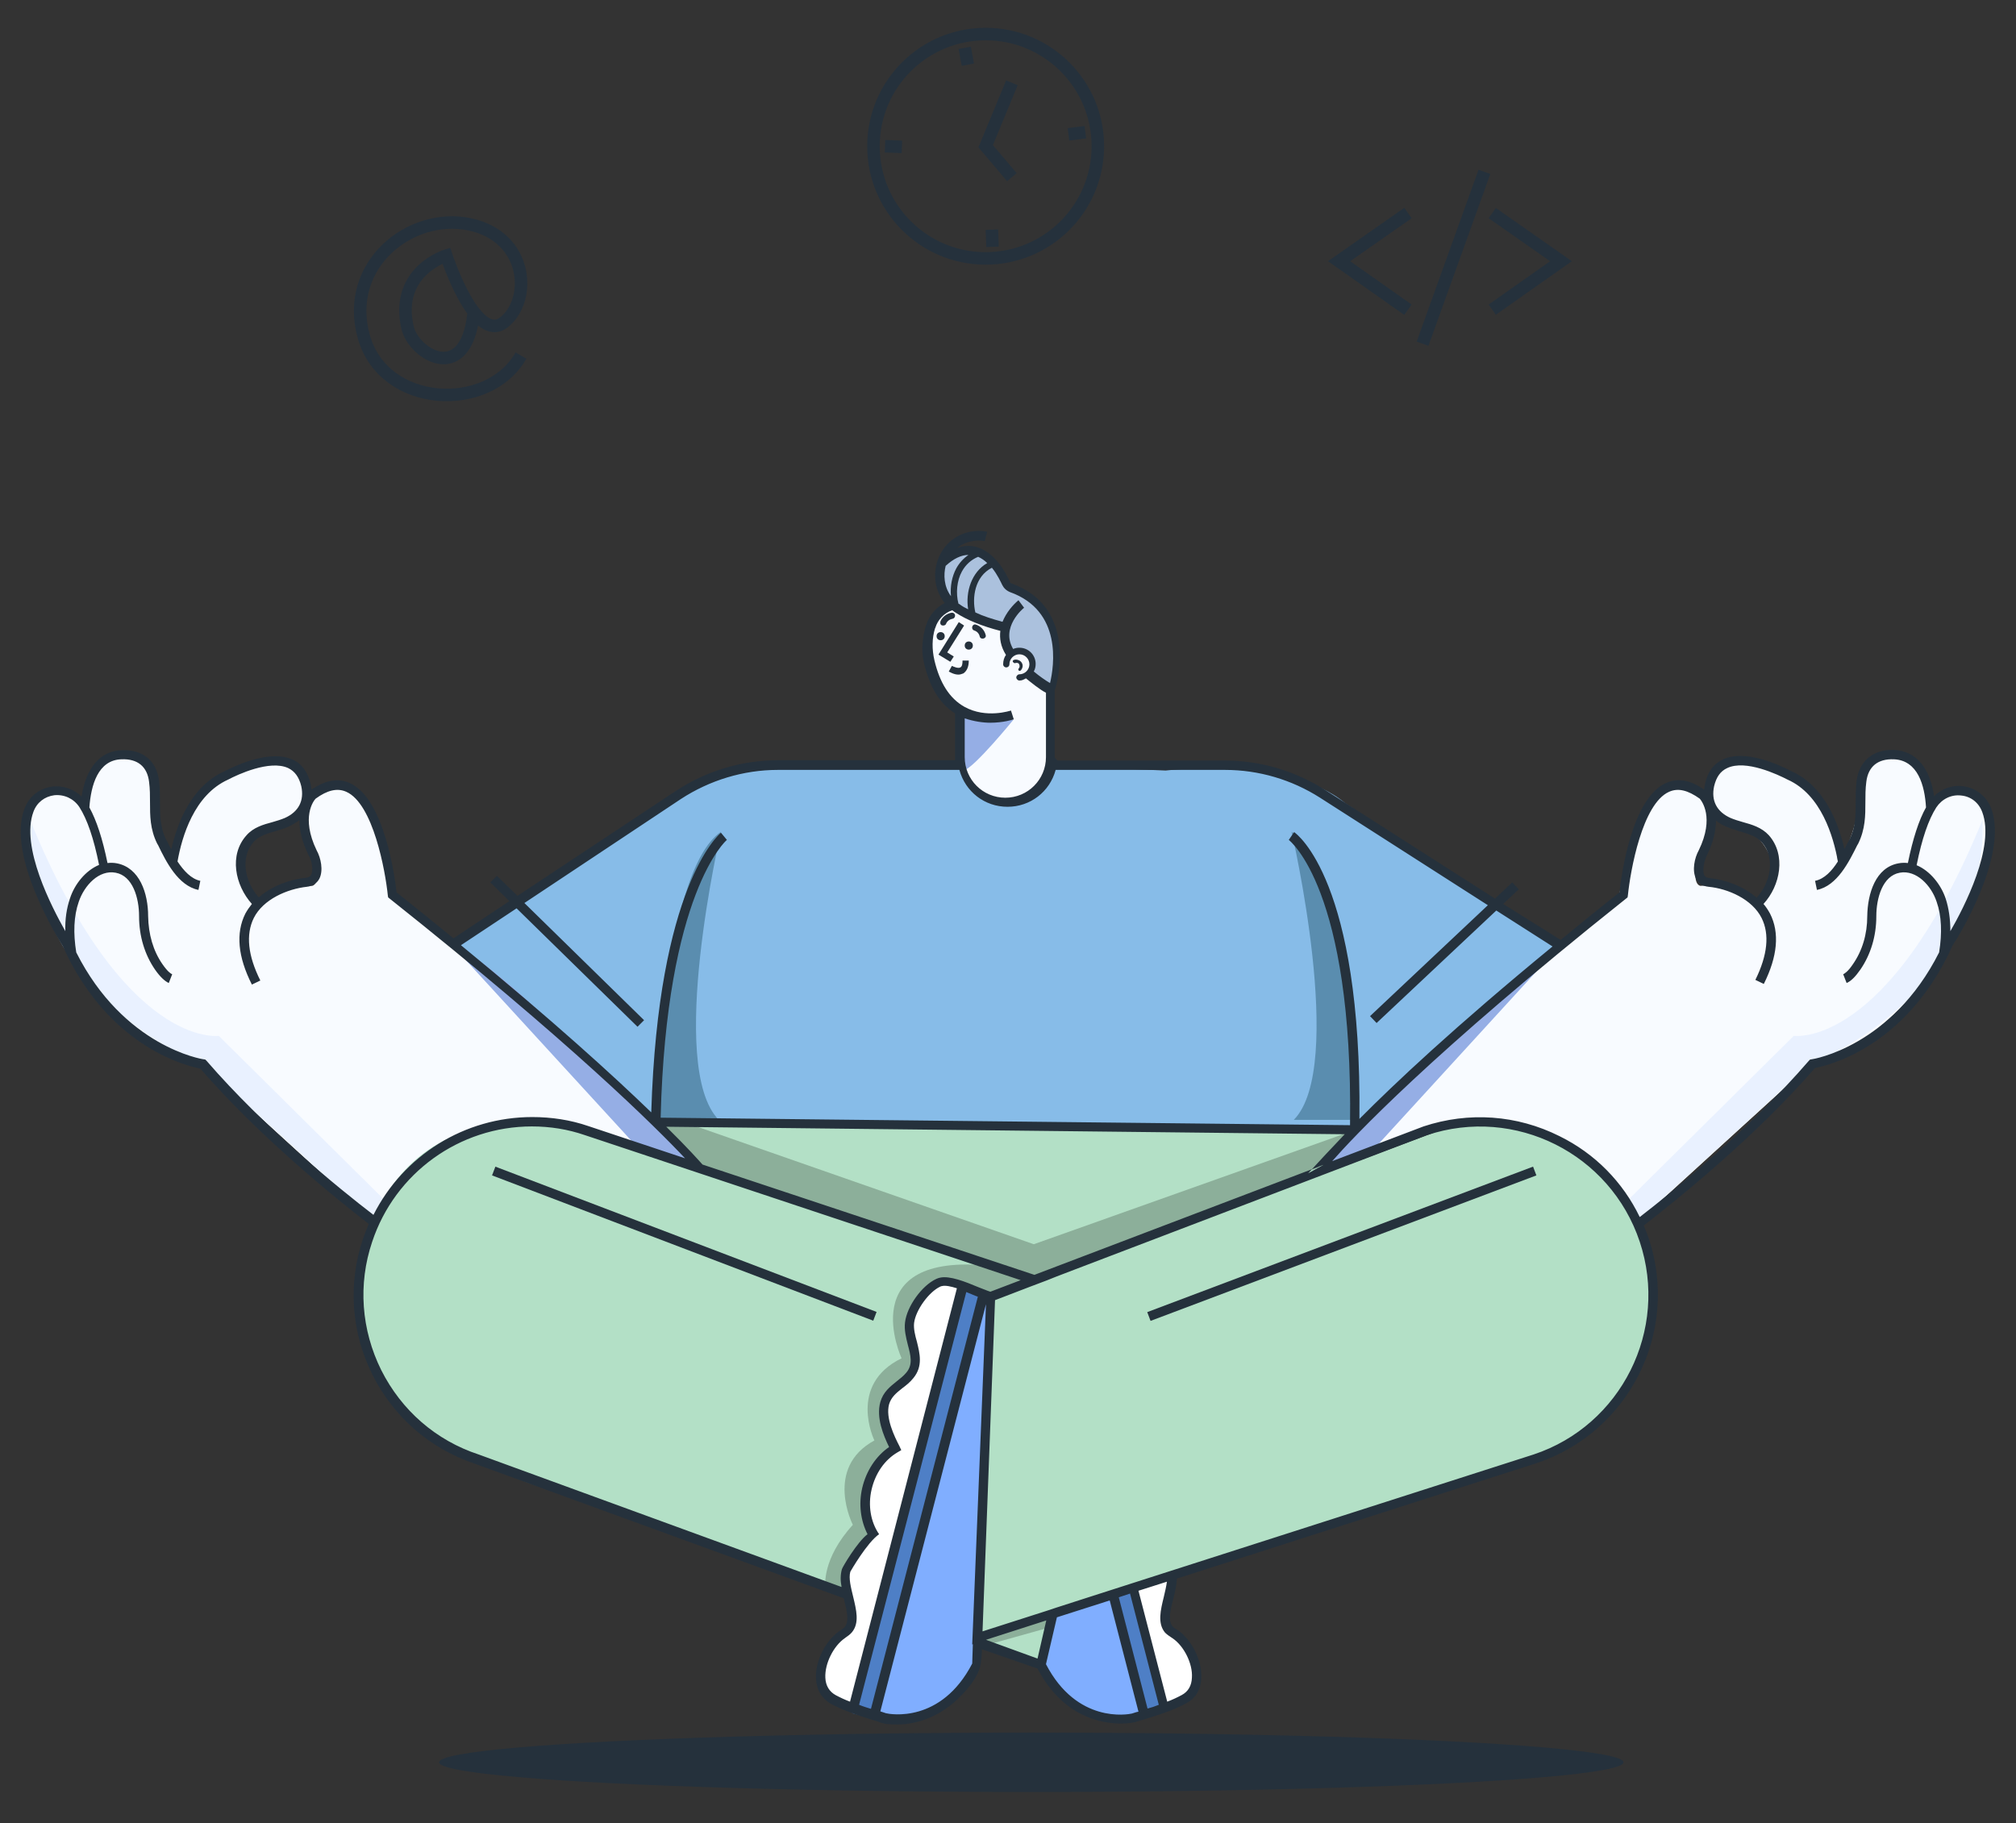 <?xml version="1.0" encoding="utf-8"?>
<!-- Generator: Adobe Illustrator 19.0.0, SVG Export Plug-In . SVG Version: 6.00 Build 0)  -->
<svg version="1.1" id="Layer_1" xmlns="http://www.w3.org/2000/svg" xmlns:xlink="http://www.w3.org/1999/xlink" x="0px" y="0px"
	 viewBox="0 0 645.1 583.5" style="enable-background:new 0 0 645.1 583.5;" xml:space="preserve">
<rect x="0" y="0" width="645.1" height="583.5" fill="#333333" stroke="none"/>
<style type="text/css">
	.st0{fill:#F8FBFF;}
	.st1{fill:#E9F1FF;}
	.st2{fill:#95AEE5;}
	.st3{fill:#87BCE8;}
	.st4{fill:#B3E0C6;}
	.st5{fill:#8CAF9A;}
	.st6{fill:#4E7FC6;}
	.st7{fill:#80AEFF;}
	.st8{fill:#FFFFFF;}
	.st9{fill:#5A8DAF;}
	.st10{fill:#ABC1DD;}
	.st11{fill:#25313C;}
	.st12{fill:none;stroke:#25313C;stroke-width:4;stroke-miterlimit:10;stroke-dasharray: 1600;stroke-dashoffset: 0;}
	.st13{fill:#FF00FF;}
    
    g#XMLID_64_{transform: translate(0, 50px);animation:float 3s ease-out infinite;}
    ellipse#XMLID_3_{animation:ninja 3s ease-out infinite;fill:#25313C;}
    
    @keyframes dash {0%{stroke-dashoffset: 1600;}50%{stroke-dashoffset: 0;}100%{stroke-dashoffset: 1600;}}
    @keyframes float{0%{transform: translate(0, 50px);}50%{transform: translate(0, -25px);}100%{transform: translate(0, 50px);}}
    @keyframes ninja{0%{opacity:1;}50%{opacity:.1;}100%{opacity:1;}}
    
</style>
<g id="XMLID_64_">
	<path id="XMLID_15_" class="st0" d="M420.7,323.6l26-26.6l71.5-60.8c0,0,5.1-34.7,18.3-34.9c0,0,18,0.6,6.3,25c0,0-1.3,6.6,1.3,7.2
		c0,0,9.9-0.7,17.2,5.8c0,0,6.4-7.7,5.6-13s-5.8-10.4-8.8-11.3s-13-2.9-12.1-11s8.4-12.8,16.1-9.8c0,0,24.9,6.2,26,31.6
		c0,0,8-10,6.6-26.9c0,0,2.4-6.6,9-7c0,0,14.1,0.5,12.8,17.4c0,0,5-8.4,13.8-4.7c0,0,20,6.3-15.8,61.4c0,0-18.8,22.1-35.7,25.1
		l-54.6,49.8c0,0-11.8-29.3-47.1-30.8c0,0-12-2.8-34.3,6.4C420.5,325.4,420.7,323.6,420.7,323.6z"/>
	<path id="XMLID_14_" class="st1" d="M520.7,334.3l53.3-52.8c0,0,30.2,4.6,60.3-68.9c0,0,5.1,51.2-55.5,78.4l-54.6,49.8L520.7,334.3
		z"/>
	<path id="XMLID_13_" class="st2" d="M498.5,253.4L440.3,317l-19.6,6.6C420.7,323.6,488.5,252.9,498.5,253.4z"/>
	<path id="XMLID_1_" class="st3" d="M498.5,253.4l-64.5,58H211l-65.5-58l62.4-42c0,0,8.3-13.1,38.9-16.1s126.2,1.3,126.2,1.3
		s39.3-4.7,57.4,10.4L498.5,253.4z"/>
	<path id="XMLID_5_" class="st0" d="M335.6,171.5v24c0,0-2.7,12.3-13.3,11.3c0,0-14.7,0.2-14.9-15.6c-0.2-15.8,0.1-14,0.1-14
		s-22.5-21.5-3.1-33.3l16.8,7.2l1.3,9c0,0,4.3-3.3,6.6-0.4c0,0,2.4,3.3-0.2,6.8L335.6,171.5z"/>
	<path id="XMLID_6_" class="st2" d="M324.4,180.2c0,0-12.7,15.6-15.9,16.3l-1-18.1C307.5,178.4,323,181.2,324.4,180.2z"/>
	<path id="XMLID_10_" class="st0" d="M223.3,323.6l-26-26.6l-71.5-60.8c0,0-5.1-34.7-18.3-34.9c0,0-18,0.6-6.3,25
		c0,0,1.3,6.6-1.3,7.2c0,0-9.9-0.7-17.2,5.8c0,0-6.4-7.7-5.6-13s5.8-10.4,8.8-11.3s13-2.9,12.1-11s-8.4-12.8-16.1-9.8
		c0,0-24.9,6.2-26,31.6c0,0-8-10-6.6-26.9c0,0-2.4-6.6-9-7c0,0-14.1,0.5-12.8,17.4c0,0-5-8.4-13.8-4.7c0,0-20,6.3,15.8,61.4
		c0,0,18.8,22.1,35.7,25.1l54.6,49.8c0,0,11.8-29.3,47.1-30.8c0,0,12-2.8,34.3,6.4S223.3,323.6,223.3,323.6z"/>
	<path id="XMLID_11_" class="st1" d="M123.3,334.3L70,281.5c0,0-30.2,4.6-60.3-68.9c0,0-5.1,51.2,55.5,78.4l54.6,49.8L123.3,334.3z"
		/>
	<path id="XMLID_12_" class="st2" d="M145.5,253.4l58.3,63.6l19.6,6.6C223.3,323.6,155.5,252.9,145.5,253.4z"/>
	<path id="XMLID_9_" class="st4" d="M330.8,359.7l-129.7-43.4c0,0-67.3-29.2-84.9,33.5c0,0-21.9,53.1,64.1,78.4l89.6,31.6
		c0,0,0.4-10,6.3-14.7l2.9-4.2l-2.4-6.4c0,0-0.1-17.1,9.8-20.8c0,0-9.2-15.1,2.1-20.9c0,0,6.8-5.9,2.4-17c0,0,1.6-20.8,17.4-14.8
		c0.5,0.2,1.1,0.4,1.6,0.7c17.3,8.1,3.5,5.7,3.5,5.7L330.8,359.7z"/>
	<path id="XMLID_78_" class="st5" d="M264.1,457.7c0,0-1.2-8.7,8.8-19.7c0,0-9.3-18.2,6.9-27c0,0-8.7-17.8,8.7-26.3
		c0,0-15.8-34.1,28.3-29.6l14,4.7l-14,5.8l-3.9,108.4L264.1,457.7z"/>
	<g id="XMLID_27_">
		
			<rect id="XMLID_47_" x="290.8" y="359.9" transform="matrix(0.967 0.254 -0.254 0.967 118.823 -60.427)" class="st6" width="6" height="141.5"/>
	</g>
	<path id="XMLID_19_" class="st7" d="M316.8,365.5l-3.9,109.9c0,0,0.8,27.5-33.1,23.3l34.6-134.8L316.8,365.5z"/>
	<path id="XMLID_48_" class="st8" d="M308,361.6l-6.7-1.2l-8.7,7.7l-1,5.9v6.5l0.5,4.8l-0.9,4.8l-4.9,4.4l-2.8,3.4l-0.8,3.9v3.9
		l2,4.5l1.9,3.8l-4.1,3.1l-3.8,6.5c0,0-4,9.3,0.7,17.5l-3.9,4.8l-4.7,7v6.8l2.2,9.1l-1.9,3.4l-5.4,4.5l-3.1,8l0.7,5.2l3.8,3.8
		l6.1,3.3L308,361.6z"/>
	<path id="XMLID_49_" class="st4" d="M316.8,365.5l-3.9,109.2l26.8-9.1l75.5-24.5l74-23.5c0,0,27-9.7,35.7-31.7
		c8.7-22,2-35.3,2-35.3s-10.5-43.2-59-41.5L316.8,365.5z"/>
	<polygon id="XMLID_50_" class="st4" points="336.5,465.5 333,482.2 312.9,475.4 	"/>
	<polygon id="XMLID_46_" class="st5" points="314.9,476.7 335.6,470.9 335.6,466.5 312.6,473.9 	"/>
	<polygon id="XMLID_77_" class="st4" points="209.9,308.7 434,311.5 421.6,325.1 330.8,359.7 223.3,323.6 	"/>
	<polygon id="XMLID_79_" class="st5" points="221.4,310 330.8,348.2 434,311.5 421.8,323.7 330.8,359.7 222.3,323.7 209.9,308.7 	
		"/>
	<path id="XMLID_17_" class="st7" d="M337.2,466.5l-4.2,15.8c0,0,12.5,26.6,35.8,15.8c0,0,11.3-1.7,13.5-10c0,0,1.6-10.6-9.4-18.5
		l2.6-15.7L337.2,466.5z"/>
	<polygon id="XMLID_16_" class="st8" points="375.5,453.8 372.9,465.5 373.3,470.1 376.5,473.9 379.5,478.5 381.5,482.2 
		382.4,488.7 379.9,493.2 372.3,495.5 362.4,458.6 	"/>
	<polygon id="XMLID_28_" class="st6" points="362.4,458.2 372.4,495.9 365.8,497.9 356.1,460.6 	"/>
	<path id="XMLID_31_" class="st9" d="M230.7,216.2c0,0-17.5,75.2-0.7,92.2h-20C210,308.4,211.4,229.5,230.7,216.2z"/>
	<path id="XMLID_33_" class="st9" d="M413.3,216.2c0,0,17.5,75.2,0.7,92.2h20C434,308.4,432.6,229.5,413.3,216.2z"/>
	<path id="XMLID_32_" class="st10" d="M337,171.1c0,0,8.1-26.1-14.5-33.9c0,0-8.1-18.5-20.3-8.1c0,0-7.8,15.9,18.1,21.5l1,1.5l1.8,7
		c0,0,7.6-3.3,7.1,4.5l-1.1,2.7L337,171.1z"/>
	<g id="XMLID_7_">
		<path id="XMLID_8_" class="st11" d="M324.9,162.2c0.3-0.1,0.5-0.1,0.8,0c0.3,0.1,0.4,0.3,0.5,0.6c0.1,0.4,0.1,0.8-0.2,1.1
			c-0.2,0.2-0.2,0.5,0,0.7c0.1,0.1,0.2,0.1,0.3,0.1c0.1,0,0.3-0.1,0.4-0.2c0.5-0.6,0.7-1.4,0.4-2.1c-0.2-0.5-0.6-0.9-1.1-1.1
			c-0.5-0.2-1-0.3-1.6-0.1c-0.3,0.1-0.4,0.4-0.3,0.6C324.4,162.2,324.6,162.3,324.9,162.2z"/>
		<polygon id="XMLID_20_" class="st11" points="305.2,160.1 303.1,158.8 308.5,150.2 306.8,149.1 300.3,159.5 304.1,161.8 		"/>
		<path id="XMLID_21_" class="st11" d="M310,161.4h-2c0,1-0.1,1.9-0.7,2.2c-0.7,0.4-2.1-0.2-2.7-0.5l-0.5,0.9l-0.5,0.9
			c0.2,0.1,1.6,1,3.1,1c0.5,0,1.1-0.2,1.6-0.4C309.4,164.7,310,163.4,310,161.4z"/>
		<circle id="XMLID_22_" class="st11" cx="310" cy="156.6" r="1.3"/>
		<circle id="XMLID_24_" class="st11" cx="301" cy="153.6" r="1.3"/>
		<path id="XMLID_25_" class="st11" d="M311.8,151.8c0.9,0.3,1.5,1,1.7,1.9c0.3,1.2,2.3,0.7,1.9-0.5c-0.4-1.6-1.6-2.8-3.1-3.3
			C311.1,149.5,310.5,151.4,311.8,151.8z"/>
		<path id="XMLID_26_" class="st11" d="M301.3,150.1c0.4,0.2,1.2,0.1,1.4-0.4c0.4-1,1.2-1.5,2.2-1.7c0.5-0.1,0.8-0.7,0.7-1.2
			c-0.2-0.6-0.7-0.8-1.2-0.7c-1.5,0.3-2.8,1.3-3.4,2.6C300.8,149.2,300.8,149.8,301.3,150.1z"/>
		<path id="XMLID_30_" class="st11" d="M637.2,208.8c-1.5-4-5-6.7-9.2-7.2c-3.4-0.4-6.7,0.8-9.1,3.2c-1.4-9.3-5.9-14.5-12.9-14.8
			c-6.6-0.2-11,3.5-11.9,9.8c-0.3,2.5-0.3,4.8-0.3,7c0,4,0,7.9-2,11.9l-0.3,0.5c-0.4,0.8-0.8,1.6-1.3,2.5c-2-8.6-6.5-20.2-17-24.9
			c-4.2-2.2-14.8-7-21.8-3.8c-3,1.4-5,4-5.8,7.9c-0.1,0.6-0.2,1.2-0.3,1.8c-4.4-3.1-8.5-3.8-12.2-2.1c-11.2,5-14.4,30.5-14.9,35
			c-6.7,5.3-13,10.4-18.8,15.2L481,239.3l5-4.7l-2.1-2.2l-5.5,5.2l-54.4-34.8c-9.6-6.1-20.7-9.4-32-9.4h-53.6c0,0-0.9-0.7-0.9-1.1
			v-21.4c1-2.6,7.3-26.7-13.9-34.2c-0.3-0.1-0.4-0.3-0.5-0.6c-1-2.3-4.7-9.8-11.3-11.2c-1.9-0.4-3.7-0.2-5.6,0.5
			c1.7-1.4,4-2.3,6.8-2.4c1.3,0,2,0.2,2.1,0.2l0.4-1.5l0.4-1.5c-0.1,0-1.1-0.3-2.8-0.3c-6.3,0.1-11.6,4.1-13.3,10.2
			c-1.3,4.7-0.3,9.4,2.5,12.9c-2.8,1.4-5,4-5.9,7l-0.1,0.2c-1.1,3.7-1.6,7.7-0.7,11.7c1.8,7.8,5,13.3,10,16.4v15H249
			c-11.7,0-22.9,3.4-32.7,9.8l-50.7,33.6l-6.6-6.4l-2.1,2.1l6.1,6l-17.9,11.9c-5.7-4.7-11.8-9.6-18.2-14.7c-0.5-4.5-3.8-30-15-35
			c-3.7-1.7-7.8-0.9-12.2,2.1c-0.1-0.6-0.2-1.2-0.3-1.8c-0.9-3.8-2.8-6.5-5.8-7.8c-7-3.2-17.6,1.6-21.7,3.7
			c-10.6,4.7-15.1,16.4-17.1,25c-0.5-0.9-0.9-1.7-1.3-2.5l-0.3-0.5c-2-4-2-7.9-2-11.9c0-2.2,0-4.5-0.3-7c-0.8-6.4-5.2-10.1-11.9-9.8
			c-6.9,0.2-11.4,5.5-12.9,14.8c-2.4-2.3-5.7-3.5-9.1-3.2c-4.3,0.5-7.7,3.1-9.2,7.2c-5.7,15.1,11,41.8,12.3,43.9
			c0.5,1.1,1,2.1,1.5,3.2c14.8,29.7,38.5,35.2,42.5,36c18.9,21.8,43.3,41.5,53.9,49.7c-0.7,1.6-1.3,3.2-1.9,4.9
			c-4.8,14.4-3.7,29.8,3.1,43.4c6.8,13.6,18.5,23.7,32.9,28.5l117.9,43c0,0.2,0.1,0.3,0.1,0.5c0.9,3.6,1.7,6.9,0.2,8.7
			c-0.3,0.4-0.8,0.7-1.3,1l-0.4,0.3c-4.5,3.1-7.8,9.8-7.5,15.2c0.2,3.7,1.9,6.4,4.8,8.1c1.7,0.9,3.5,1.7,5.3,2.4l2.4,0.9
			c1.9,0.7,3.9,1.3,5.8,1.9c1,0.3,2,0.6,3,1l0.1,0c0.2,0.1,1.9,0.4,4.5,0.4c7.3,0,14.1-3.1,19.3-8c2.2-2.1,4.3-4.4,5.8-7
			c0.8-1.3,1.4-2.8,1.7-4.3c0.1-0.5,0.6-4.7,0.3-4.8L332,484c8.1,15.4,20.3,17.6,26.7,17.6c2.6,0,4.2-0.4,4.2-0.4l0.1,0
			c1-0.3,2-0.6,3-0.9c4.6-1.4,9.4-2.9,13.6-5.2c3-1.6,4.7-4.4,4.8-8.1c0.3-5.5-3-12.1-7.5-15.3l-0.4-0.2c-0.5-0.3-1-0.7-1.3-1
			c-1.5-1.8-0.7-5.1,0.2-8.7c0.6-2.2,1.1-4.5,1.2-6.6l115-36.9c29.8-9.9,45.9-42.2,36-71.9c-0.5-1.4-1-2.8-1.6-4.2
			c10.7-8.3,35.5-28.2,54.8-50.4c4.1-0.8,27.7-6.3,42.5-36c0.5-1.1,1-2.1,1.5-3.2C626.2,250.6,642.8,224,637.2,208.8z M546.3,223.5
			c2.1-4.3,2.8-8,2.8-10.9c1,0.8,2.1,1.5,3.4,2c1.4,0.6,2.9,1,4.3,1.5c2.7,0.8,5.2,1.5,6.9,3.4c4.5,5,2.9,12.9-1.6,17.8
			c-4.2-3.7-10.1-5.8-15.2-6.3c-0.8-0.1-1.3-0.4-1.6-1C544.7,228.4,545.3,225.4,546.3,223.5L546.3,223.5z M320.7,137.2
			c0.5,1,1.3,1.8,2.5,2.3c16.8,6,14.1,23.7,12.8,29.1c-1.4-0.8-3.4-2.2-5.2-3.7c0.4-0.7,0.6-1.5,0.6-2.4c0-2.9-2.3-5.2-5.2-5.2
			c-0.7,0-1.3,0.1-2,0.4c-4.1-6.9,3.2-13,3.5-13.2l-0.9-1.2l-0.9-1.2c-1.7,1.4-3.9,3.9-5.1,6.9c-3.3-0.9-6.2-1.8-8.7-3
			c-1.1-4.7-0.2-11.5,5.3-14.3C319.2,133.9,320.3,136.4,320.7,137.2z M313,128.2c1.1,0.5,2.1,1.2,2.9,2c-5,2.9-7,9.2-6.1,14.8
			c-0.8-0.4-1.6-0.8-2.3-1.3c-0.3-0.2-0.5-0.4-0.8-0.5c-0.9-3.4-0.5-7.4,1.1-10.3C309,130.7,310.8,129.1,313,128.2z M302.6,131.1
			c2.5-2.3,5-3.5,7.3-3.5c-1.6,1.1-2.9,2.5-3.9,4.3c-1.4,2.6-2,5.8-1.7,8.9C302,137.7,301.9,133.9,302.6,131.1z M299,161.3
			c-0.8-3.5-0.8-7,0.2-10.2l0.1-0.2c0.8-2.6,2.8-4.7,5.4-5.6c0.4,0.3,0.8,0.6,1.3,0.9c3.6,2.3,8.3,4.2,14.1,5.7
			c-0.3,2.4,0.1,5,1.8,7.7c-0.6,0.8-0.9,1.9-0.9,3c0,0.6,0.5,1,1,1s1-0.4,1-1c0-1.8,1.5-3.2,3.2-3.2c1.8,0,3.2,1.5,3.2,3.2
			c0,1.8-1.5,3.2-3.2,3.2c-0.5,0-1,0.5-1,1s0.5,1,1,1c0.9,0,1.3-0.3,2.1-0.7c1.5,1.2,4.4,3.6,6.4,4.6v20.6c0,7.2-5.8,13-13,13
			s-13-5.8-13-13v-12.4c3,1,5.9,1.4,8.2,1.4c4.1,0,7.3-1,7.5-1.1l-0.9-2.8c-0.1,0-7.9,2.7-14.9-1.2
			C303.8,173.5,300.7,168.5,299,161.3z M165.3,240.7l38.7,37.9l2.1-2.1L167.8,239l50.1-33.3c9.2-6,20-9.3,31-9.3h58.1
			c1.9,7,8.1,11.8,15.4,11.8s13.5-4.8,15.4-11.8h54.2c10.8,0,21.3,3.1,30.4,8.9l53.7,34.4l-37.7,35.5l2.1,2.2l38.3-36l18,11.5
			c-31.4,25.8-50.7,44-61.8,55.2c0.8-76.1-20-91.2-20.9-91.8l-1.7,2.5c0.2,0.2,20.6,15.6,19.6,91.3l-220.6-2.4
			c1.8-72,21-88.8,21.2-88.9l-1.9-2.3c-0.8,0.7-20.1,17.2-22.3,89.5c-12.1-11.7-31.5-29.4-60.9-53.5L165.3,240.7z M423.5,322.8
			l-4.9,2.7c0,0,0.5-0.5,1.2-1.3L331,358l-106.2-35.3c-1-1.1-4.5-5.1-11.6-12.1l217.1,2.4c-4.1,4.3-8.5,9-10.5,11.2L423.5,322.8z
			 M98.7,223.6c1.1,1.8,1.6,4.8,0.9,6.3c-0.3,0.6-0.8,0.9-1.6,1c-5.1,0.5-11,2.6-15.2,6.3c-4.4-4.9-6.1-12.8-1.6-17.8
			c1.7-1.9,4.3-2.6,6.9-3.4c1.4-0.4,2.9-0.8,4.3-1.5c1.3-0.6,2.4-1.3,3.4-2C95.8,215.5,96.5,219.1,98.7,223.6L98.7,223.6z M20.9,248
			c-4.3-7.6-14.4-27-10.2-38.2c1.1-3,3.6-4.9,6.7-5.3c3.2-0.3,6.2,1.1,8,3.8c2.5,3.9,4.6,10,6.3,18.5c-4.3,1.8-7.8,6.1-9.3,10.7
			C21.3,240.7,20.8,244.2,20.9,248z M66.1,289.5l-0.4-0.4l-0.6-0.1c-0.3,0-25.5-4-40.7-34.2c-1-6.2-0.8-11.6,0.8-16.2
			c1.8-5.3,6.5-10.3,11.8-9.3c5.5,1,7.5,8.1,7.5,13.9c0,6.4,1.8,12.3,5.1,17.1c1.6,2.3,3.1,3.7,4.4,4.3l1.1-2.8
			c-0.5-0.2-1.5-0.9-3.1-3.2c-3-4.3-4.5-9.6-4.6-15.4c0-7.3-2.7-15.5-10-16.9c-1-0.2-2-0.2-3-0.1c-1.6-7.8-3.5-13.6-5.8-17.8
			c0.5-7,2.7-15.2,10.3-15.4c5.1-0.2,8.2,2.3,8.8,7.2c0.3,2.3,0.3,4.5,0.3,6.6c0,4.2,0,8.6,2.3,13.2l0.3,0.5
			c2.5,5.2,6.4,13,12.9,14.3l0.6-2.9c-2.9-0.6-5.3-3.2-7.3-6.2c1.4-7.9,5.3-21.3,16.2-26.2c3-1.6,13.3-6.4,19.2-3.7
			c2.1,1,3.5,2.9,4.2,5.8c1,4.6-0.8,8.2-5.3,10.2c-1.2,0.5-2.5,0.9-3.9,1.3c-3,0.8-6.1,1.7-8.3,4.2c-5.7,6.3-3.7,16,1.7,22
			c-0.8,1-1.5,2-2.1,3.1c-3.1,6.2-2.4,13.8,2.1,22.7l2.7-1.3c-4-8-4.7-14.7-2.1-20c3-6,10.7-9.3,17-10c1.8-0.2,3.2-1.1,4-2.6
			c1.3-2.6,0.5-6.6-0.9-9.1c-5.1-10.6-0.9-15.9-0.3-16.5c3.7-2.7,6.9-3.5,9.8-2.2c8.6,3.8,12.5,25.3,13.3,33.2l0.1,0.6l0.5,0.4
			c58.1,46.2,85.3,73.3,94.5,83.1l-30.9-10.3c-5.8-2-11.9-2.9-18-2.9c-21.7,0-41.2,12.3-50.8,31.3
			C108.5,330.4,84.6,310.9,66.1,289.5z M269.4,452.2c-0.5,1.8-0.5,3.7-0.1,5.7l-116.1-42.4c-13.7-4.5-24.7-14.1-31.2-27
			c-6.4-12.9-7.5-27.5-2.9-41.1c7.3-22,27.9-36.9,51.1-36.9c5.8,0,11.5,0.9,17,2.8l139.4,46.4l-9.7,3.7c-1-0.3-2.3-0.9-3.7-1.4
			c-4.3-1.8-9.3-3.8-12.4-3.1c-0.4,0.1-0.8,0.2-1.2,0.4c-4.6,2.1-9.4,8.8-10,13.9c-0.3,2.4,0.3,4.8,0.9,7.2c0.9,3.4,1.7,6.3-0.5,8.9
			c-0.9,1.1-2,1.9-3.1,2.8c-2.1,1.7-4.3,3.4-5.2,6.6c-1.4,5,1,10.7,2.8,14.4c-4.2,2.9-7.3,7.6-8.6,13.1c-1.2,5.2-0.5,10.5,1.7,14.8
			C274.3,443.5,269.6,451.5,269.4,452.2z M272,494.6c-1.6-0.6-3.1-1.3-4.6-2.1c-2-1.1-3.2-3-3.3-5.6c-0.2-4.5,2.6-10.1,6.2-12.6
			l0.4-0.3c0.6-0.4,1.3-0.9,1.9-1.6c2.5-3,1.4-7.2,0.4-11.4c-0.7-2.9-1.5-5.9-0.9-8c0,0,5.3-9.3,9.2-12c-2.7-3.9-3.6-9.2-2.4-14.3
			c1.2-5.2,4.2-9.5,8.3-11.9l1.2-0.7l-0.6-1.3c-1.6-3.1-4.5-9-3.3-13.4c0.7-2.3,2.3-3.6,4.2-5.1c1.2-0.9,2.5-1.9,3.6-3.3
			c3.1-3.8,2-7.9,1.1-11.6c-0.6-2.1-1.1-4.2-0.9-6c0.5-4.1,4.7-9.9,8.3-11.6c0.2-0.1,0.4-0.2,0.6-0.2c1.1-0.3,2.9,0.1,4.8,0.7
			L272,494.6z M278.7,496.9c-1.3-0.4-2.6-0.8-3.8-1.3l34.3-132.1c1,0.4,2,0.8,2.9,1.2c0.3,0.1,0.5,0.2,0.8,0.3L278.7,496.9z
			 M311.1,476.3l0.2-0.1l-0.2,6.2c-10,19.3-26.4,16.2-27.6,15.9c-0.6-0.2-1.2-0.4-1.8-0.6l33.8-130.3L311.1,476.3z M332,480.8
			l-16.5-6l19.3-6.2L332,480.8z M362.2,498.4c-1.3,0.3-17.6,3.3-27.5-15.8l3.5-15l16.9-5.4l9.2,35.6
			C363.6,497.9,362.9,498.2,362.2,498.4z M367.2,496.8l-9.2-35.6l3.6-1.2l9.2,35.6C369.6,496.1,368.4,496.5,367.2,496.8z
			 M374.9,474.1l0.3,0.2c3.7,2.5,6.5,8.2,6.2,12.6c-0.1,2.6-1.2,4.5-3.3,5.6c-1.5,0.8-3,1.5-4.6,2.1l-9.2-35.5l9.1-2.9
			c-0.2,1.5-0.6,3.2-1,4.9c-1,4.1-2.1,8.4,0.4,11.4C373.5,473.2,374.3,473.7,374.9,474.1z M490.7,415.5l-141.2,45.3l-11.5,3.7l-3,1
			l-20.6,6.6l4-106l11.2-4.3l5.3-2l3-1.2l6-2.3l112.7-43c28.2-9.4,58.7,5.9,68.1,34.1S518.8,406.2,490.7,415.5z M620.5,254.8
			C605.3,285,580,289,579.8,289l-0.6,0.1l-0.4,0.4c-18.8,21.8-43.1,41.5-54.1,50c-5.4-11.2-14.3-20.3-25.7-25.9
			c-13.6-6.8-29-7.9-43.5-3.1l-29.2,11.1c6.4-7.3,31.2-34,94-84l0.5-0.4l0.1-0.6c0.8-7.9,4.6-29.4,13.2-33.2c2.9-1.3,6-0.5,9.8,2.2
			c0.6,0.7,4.8,6-0.3,16.5c-1.4,2.5-2.2,6.5-0.9,9.1c0.8,1.5,2.1,2.4,4,2.6c6.3,0.6,14,4,17,10c2.6,5.2,1.9,11.9-2,19.8l2.7,1.3
			c4.4-8.8,5.1-16.4,2-22.5c-0.6-1.1-1.3-2.2-2.1-3.1c5.4-5.9,7.3-15.7,1.7-22c-2.3-2.5-5.4-3.4-8.3-4.2c-1.4-0.4-2.7-0.8-3.9-1.3
			c-4.5-2-6.3-5.6-5.3-10.2c0.7-2.9,2-4.8,4.2-5.8c5.9-2.8,16.2,2.1,19.3,3.7c10.8,4.8,14.7,18.3,16.1,26.2c-1.9,3-4.3,5.6-7.3,6.2
			l0.6,2.9c6.5-1.3,10.3-9.1,12.9-14.3l0.3-0.5c2.3-4.7,2.3-9,2.3-13.2c0-2.1,0-4.4,0.3-6.6c0.6-4.9,3.7-7.4,8.8-7.2
			c7.7,0.3,9.9,8.4,10.3,15.4c-2.3,4.1-4.2,10-5.8,17.8c-1-0.1-2-0.1-3,0.1c-7.3,1.3-9.9,9.6-10,16.9c0,5.8-1.6,11.1-4.6,15.4
			c-1.6,2.4-2.7,3-3.1,3.2l1.1,2.8c1.4-0.6,2.8-2,4.4-4.3c3.3-4.8,5.1-10.7,5.1-17.1c0-5.8,2-12.9,7.5-13.9c5.3-1,10.1,4.1,11.8,9.3
			C621.3,243.1,621.5,248.6,620.5,254.8z M624.1,248c0-3.8-0.5-7.3-1.5-10.4c-1.5-4.5-5-8.9-9.3-10.7c1.7-8.5,3.8-14.6,6.3-18.5
			c1.8-2.7,4.8-4.2,8-3.8c3.1,0.3,5.6,2.3,6.7,5.3C638.5,221,628.5,240.4,624.1,248z"/>
		
			<rect id="XMLID_374_" x="153.7" y="346.7" transform="matrix(0.934 0.356 -0.356 0.934 138.389 -55.163)" class="st11" width="130.6" height="3"/>
		
			<rect id="XMLID_375_" x="427.8" y="282.3" transform="matrix(-0.353 -0.936 0.936 -0.353 254.948 872.807)" class="st11" width="3" height="131.9"/>
	</g>
</g>
<circle id="XMLID_36_" class="st12" cx="315.4" cy="46.8" r="35.9"/>
<polyline id="XMLID_37_" class="st12" points="323.8,26.5 315.4,46.8 323.8,56.7 "/>
<line id="XMLID_40_" class="st12" x1="308.7" y1="15.3" x2="309.7" y2="20.7"/>
<line id="XMLID_80_" class="st12" x1="347.3" y1="42.3" x2="341.9" y2="43"/>
<line id="XMLID_81_" class="st12" x1="317.6" y1="79" x2="317.4" y2="73.5"/>
<line id="XMLID_88_" class="st12" x1="283.2" y1="46.8" x2="288.6" y2="47"/>
<line id="XMLID_41_" class="st12" x1="475" y1="55" x2="455.2" y2="110"/>
<polyline id="XMLID_174_" class="st12" points="450.5,68.2 428.5,83.6 450.5,99.1 "/>
<polyline id="XMLID_98_" class="st12" points="450.5,68.2 428.5,83.6 450.5,99.1 "/>
<polyline id="XMLID_175_" class="st12" points="477.5,68.2 499.5,83.6 477.5,99.1 "/>
<path id="XMLID_176_" class="st12" d="M151.5,100.7c-2.6,22.6-19.1,12.8-21.1,4.1c-4.1-18,12.4-23,12.4-23s9.3,28.4,18.4,21.4
	s8-27.4-10.9-31.4s-40.3,12.9-33.9,35.9s39.9,24.5,50.3,6.1"/>
<ellipse id="XMLID_3_" class="st13" cx="330" cy="564" rx="189.5" ry="9.5"/>
</svg>

